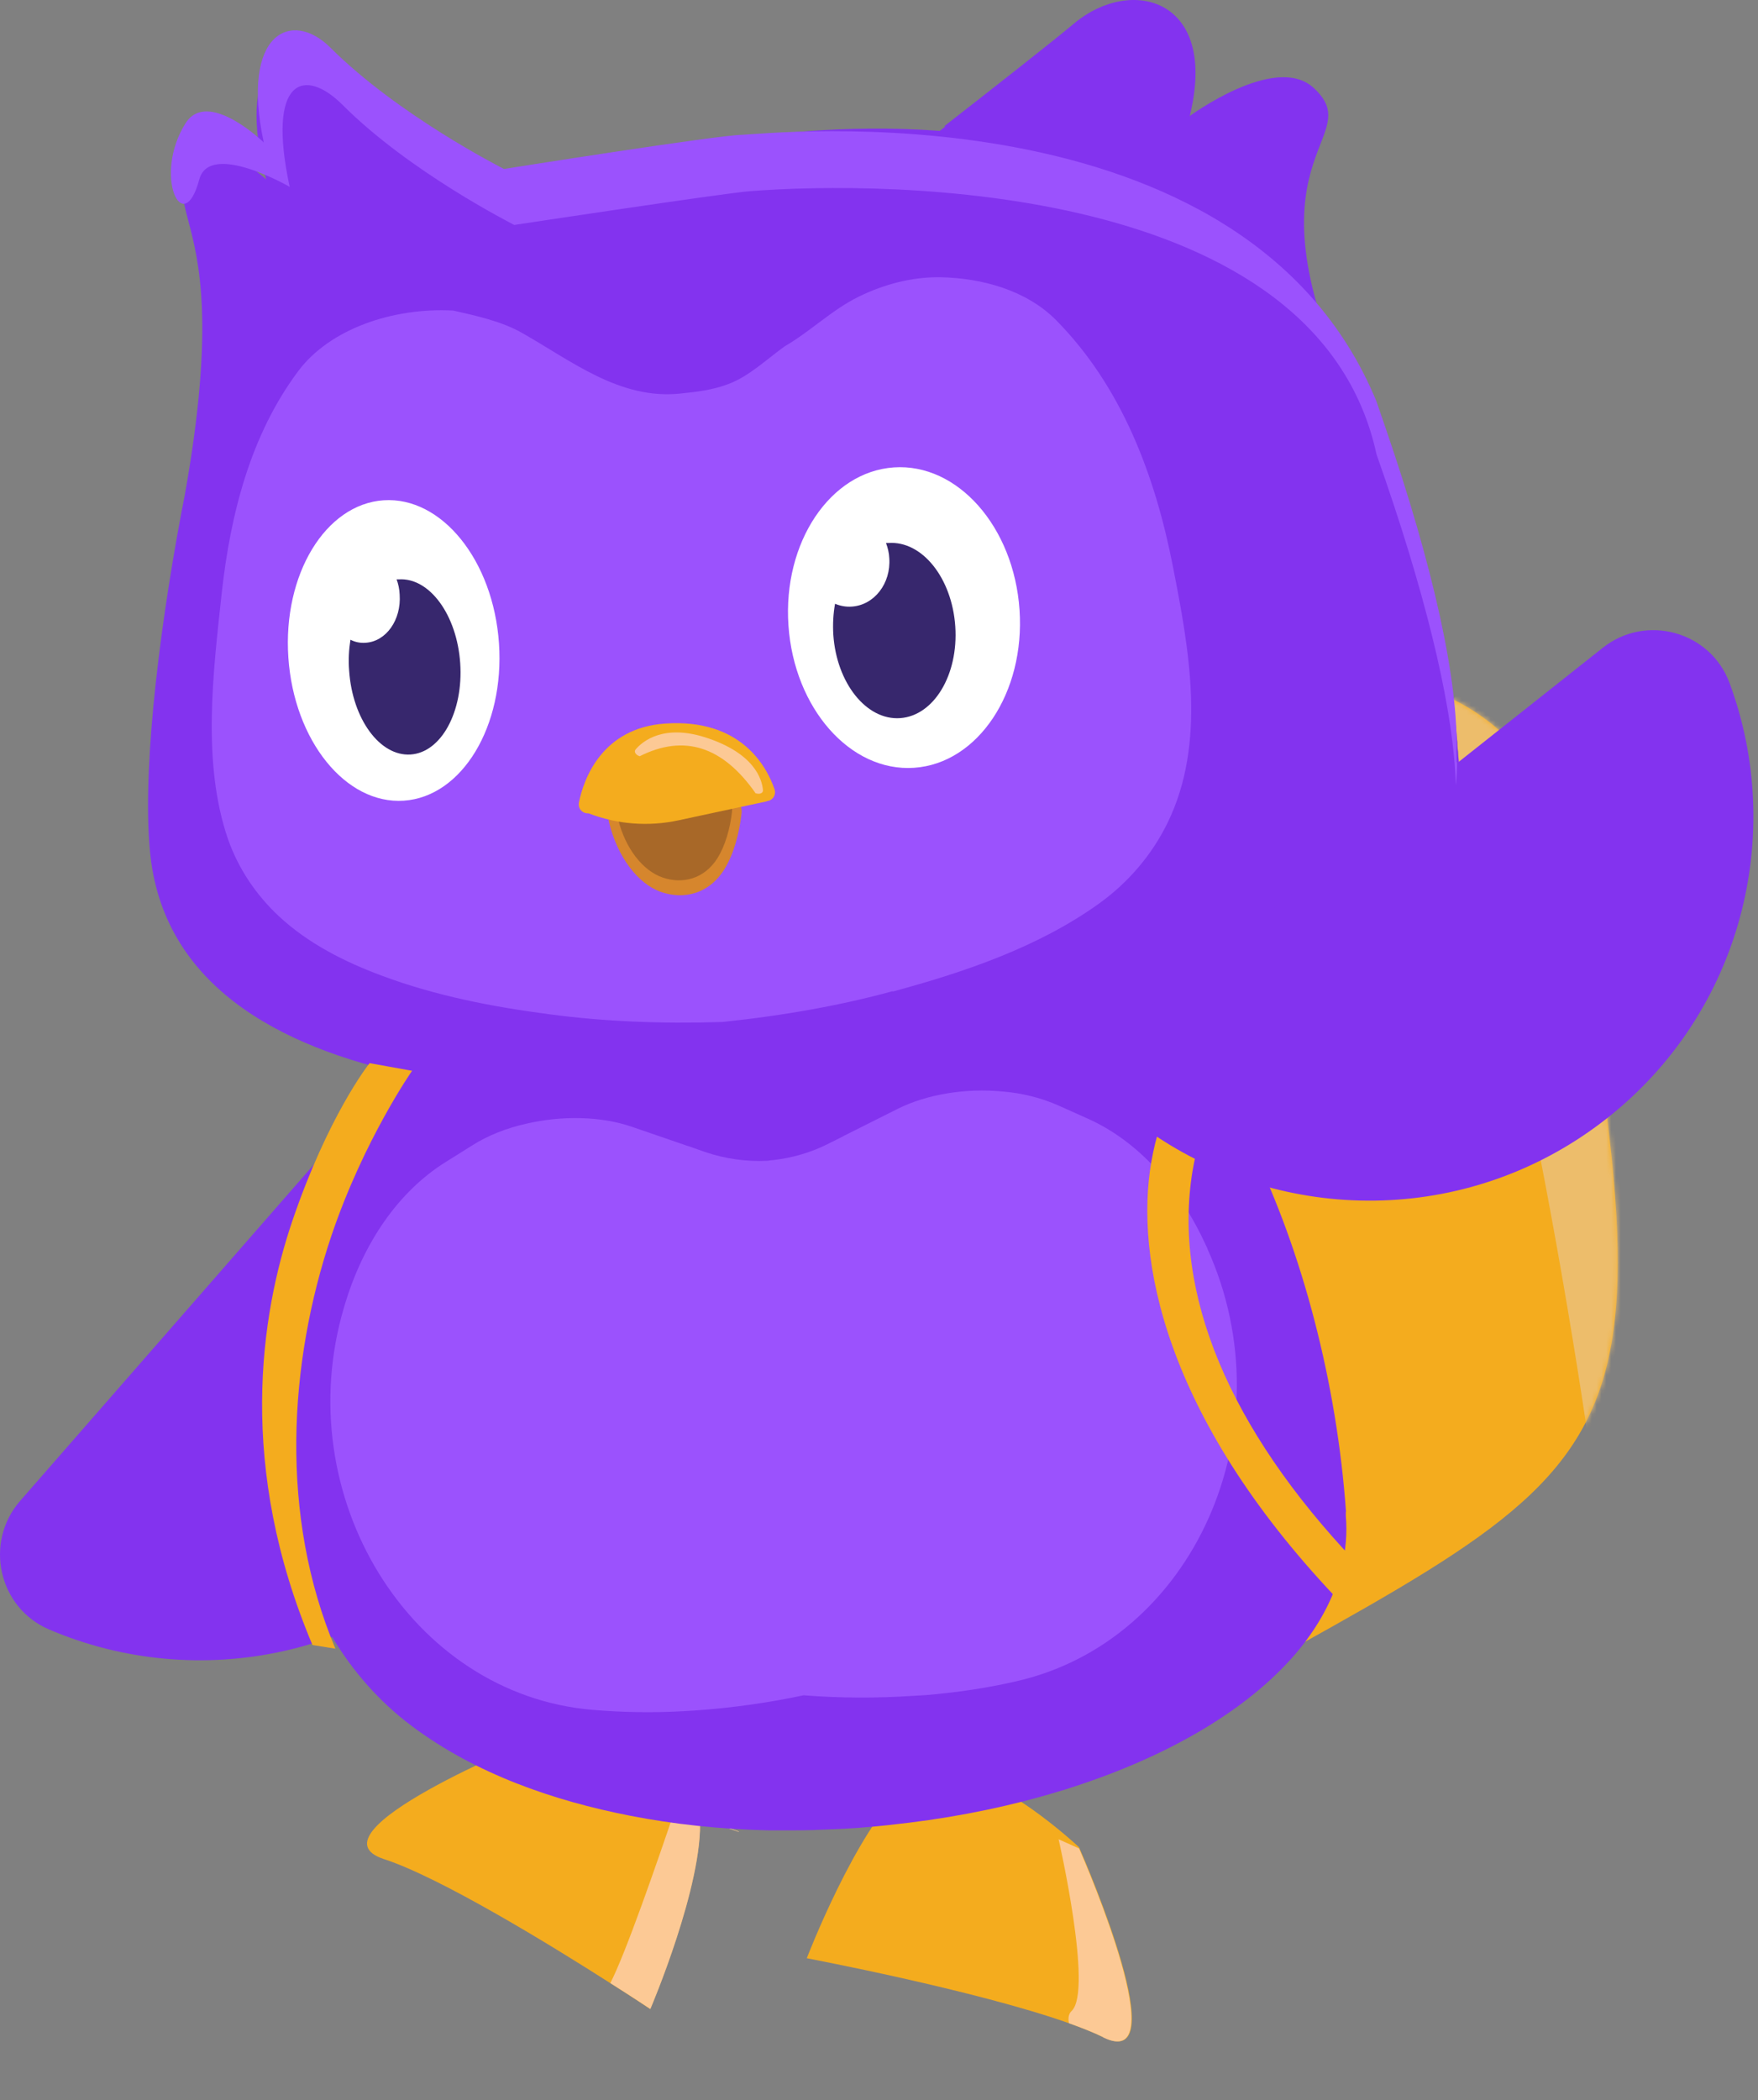 <svg width="365" height="436" viewBox="0 0 365 436" fill="none" xmlns="http://www.w3.org/2000/svg">
<rect x="0" y="0" width="365" height="436" fill="#808080" stroke="none"/>
<path d="M205.12 173.998L260.922 145.509C283.533 133.933 311.75 143.158 322.106 166.356C322.829 168.029 323.598 169.612 323.869 171.195C349.238 313.142 341.189 300.164 232.84 362.161" fill="#F4AC1E"/>
<mask id="mask0_73_5292" style="mask-type:luminance" maskUnits="userSpaceOnUse" x="205" y="140" width="131" height="223">
<path d="M205.12 173.998L260.922 145.509C283.533 133.933 311.75 143.158 322.106 166.356C322.829 168.029 323.598 169.612 323.869 171.195C349.238 313.142 341.189 300.164 232.84 362.161" fill="white"/>
</mask>
<g mask="url(#mask0_73_5292)">
<path d="M331.241 150.122C329.115 141.937 322.603 135.561 313.559 136.827C305.962 137.912 298.094 146.278 300.264 154.508C318.172 222.837 330.698 292.431 337.662 362.749C339.652 382.782 370.628 378.35 368.638 358.363C361.674 288.09 349.148 218.45 331.241 150.122Z" fill="#EDBD6B"/>
</g>
<path d="M229.023 422.899C227.07 421.952 224.672 420.99 221.93 420.012C202.634 413.165 167.505 406.528 167.505 406.528C167.505 406.528 177.584 380.257 187.787 370.932C189.347 369.477 190.912 368.427 192.484 367.983C202.459 364.931 218.724 378.751 222.976 382.523C223.65 383.101 224.019 383.481 224.019 383.481C224.019 383.481 224.04 383.541 224.143 383.742C225.744 387.384 244.2 430.362 229.104 422.939L229.023 422.899Z" fill="#F4AC1E"/>
<path d="M134.989 417.06C134.989 417.06 131.75 414.88 126.675 411.672C114.402 403.832 91.513 389.788 79.721 385.944C63.108 380.533 110.792 361.183 110.792 361.183C110.792 361.183 111.665 361.172 113.121 361.284C119.234 361.597 135.466 363.001 142.134 369.56C142.907 370.332 143.521 371.142 144.018 372.005C144.796 373.408 145.171 375.239 145.293 377.361C146.069 391.128 135.005 417.018 135.005 417.018L134.989 417.06Z" fill="#F4AC1E"/>
<path d="M145.319 377.42C146.096 391.186 135.031 417.076 135.031 417.076C135.031 417.076 131.792 414.895 126.717 411.688C129.861 405.622 136.321 386.988 140.26 375.328L140.307 375.201C143.536 376.509 148.373 378.42 153.316 380.178L153.454 380.326C150.712 379.394 148.003 378.378 145.351 377.335L145.319 377.42Z" fill="#FCC995"/>
<path d="M229.023 422.899C227.07 421.952 224.672 420.99 221.93 420.012C221.714 418.902 221.886 418.03 222.526 417.436C226.943 413.095 219.792 381.833 219.792 381.833L224.042 383.743C225.643 387.385 244.099 430.363 229.003 422.94L229.023 422.899Z" fill="#FCC995"/>
<path d="M82.798 221.661C90.35 213.024 104.143 214.2 110.021 224.058C127.25 252.909 124.899 290.713 101.565 317.393C78.231 344.073 41.105 351.49 10.219 338.285C-0.317 333.808 -3.347 320.242 4.16 311.605L82.753 221.616L82.798 221.661Z" fill="#8333EF"/>
<path d="M279.418 313.866V314.68C279.734 318.298 279.418 321.825 278.559 325.262C278.468 325.578 278.423 325.94 278.332 326.256C278.287 326.437 278.242 326.573 278.197 326.754C276.388 333.04 272.906 339.009 267.932 344.526C267.932 344.526 267.841 344.571 267.841 344.616C257.848 355.605 242.066 364.739 222.756 370.98C221.807 371.296 220.857 371.613 219.862 371.884C210.23 374.823 199.739 377.039 188.705 378.396C185.675 378.758 182.646 379.119 179.571 379.345C178.531 379.436 177.536 379.526 176.45 379.572C175.229 379.662 174.054 379.707 172.878 379.752C170.12 379.888 167.406 379.979 164.738 379.979C163.02 379.979 161.301 379.979 159.583 379.979C149.544 379.752 139.867 378.712 130.868 376.949C114.86 373.829 98.716 368.221 85.557 358.363C58.334 338.059 52.455 298.355 60.821 267.289C67.604 242.101 85.105 220.938 102.062 201.809C104.866 198.644 107.76 195.75 110.835 193.036C125.668 179.877 143.258 171.828 162.387 170.517H162.522C163.97 170.426 165.417 170.336 166.864 170.381C166.999 170.381 167.18 170.381 167.316 170.381C188.163 170.245 208.014 178.475 225.063 192.81C232.66 199.186 239.669 206.738 245.954 215.285C246.497 216.009 246.995 216.732 247.537 217.456C249.979 220.892 252.285 224.465 254.456 228.173C254.682 228.535 254.863 228.896 255.089 229.258C256.762 232.107 258.345 235.092 259.837 238.167C270.419 259.827 277.564 287.095 279.463 313.866H279.418Z" fill="#8333EF"/>
<path fill-rule="evenodd" clip-rule="evenodd" d="M274.534 67.052C277.066 70.805 279.327 74.875 281.362 79.352L283.668 85.231C295.335 115.393 301.983 140.083 302.661 155.82C302.752 156.543 302.797 157.267 302.887 158.036C303.385 165.181 302.299 173.004 299.089 181.37C288.507 206.603 231.62 221.118 196.845 223.47L152.529 226.454C135.164 227.63 37.623 234.187 31.247 177.752C29.483 162.151 32.468 134.024 37.714 106.122L38.347 102.867C44.723 67.323 41.241 54.028 39.16 46.069C37.894 41.321 37.171 38.518 39.341 34.041C43.23 25.991 55.259 37.251 55.259 37.251C48.928 13.284 58.922 7.451 67.197 15.455C80.537 28.343 99.53 37.839 103.102 39.648C103.419 39.829 103.6 39.919 103.69 39.919C103.69 39.919 145.565 29.654 150.855 29.157C151.082 29.157 151.579 29.066 152.348 28.931C157.548 28.162 174.642 25.675 195.126 27.167C206.432 18.349 219.184 8.31 223.254 4.919C234.875 -4.759 253.19 -0.463 246.949 24.363C246.949 24.363 264.857 11.114 272.816 18.349C277.111 22.283 275.981 25.223 274.127 29.971C271.595 36.483 267.751 46.431 274.624 67.142L274.534 67.052Z" fill="#8333EF"/>
<path d="M185.268 205.788C174.687 208.683 162.929 210.808 149.996 212.165C136.973 212.572 125.08 212.029 114.227 210.582C102.379 209.044 90.441 206.738 79.226 202.533C71.538 199.684 63.941 195.84 57.882 190.187C53.134 185.756 49.471 180.284 47.345 174.225C41.874 158.352 44.27 139.495 46.034 123.125C47.843 106.755 52.003 90.295 61.952 77C68.418 68.363 81.442 63.796 94.104 64.474C98.716 65.514 104.097 66.69 108.258 69.041C118.613 74.875 128.607 83.014 141.223 81.703C144.705 81.341 147.961 80.98 151.262 79.713C155.513 78.131 159.266 74.513 162.929 71.89C168.311 68.77 172.697 64.338 178.304 61.58C183.595 59.002 189.338 57.465 195.307 57.555C203.854 57.736 213.079 60.223 219.274 66.464C232.931 80.301 239.85 98.796 243.513 117.563C246.904 134.837 250.522 154.282 242.382 170.878C239.126 177.526 234.197 183.269 228.138 187.61C215.521 196.654 200.236 201.809 185.404 205.834L185.268 205.788Z" fill="#9B52FD"/>
<path fill-rule="evenodd" clip-rule="evenodd" d="M272.68 18.213C276.976 22.148 275.845 25.087 273.991 29.835C271.549 36.166 267.796 45.753 273.991 65.424C254.727 37.251 222.666 28.343 196.031 26.218C207.065 17.626 219.139 8.129 223.118 4.783C234.74 -4.894 253.054 -0.598 246.814 24.228C246.814 24.228 264.766 10.933 272.68 18.213Z" fill="#8333EF"/>
<path fill-rule="evenodd" clip-rule="evenodd" d="M302.48 153.378C302.48 153.966 302.571 154.508 302.571 155.051C302.571 155.006 302.571 154.915 302.571 154.87C302.571 154.373 302.571 153.875 302.48 153.378Z" fill="#6F54A2"/>
<path d="M302.797 157.041C302.797 157.267 302.797 157.538 302.797 157.764C302.752 157.086 302.706 156.408 302.616 155.729C302.616 155.503 302.616 155.232 302.616 155.006C302.706 155.684 302.752 156.362 302.797 157.041Z" fill="#7D5FA8"/>
<path d="M127.476 168.029C126.617 168.075 126.12 169.386 126.436 170.652C128.2 177.933 132.451 183.495 137.244 185.168C141.902 186.796 147.193 185.665 150.448 180.375C152.348 177.254 153.478 173.094 153.976 168.798C154.111 167.487 153.433 166.266 152.574 166.311L127.522 167.984L127.476 168.029Z" fill="#D6862D"/>
<path d="M129.24 167.894C128.516 167.939 128.064 169.024 128.336 170.064C129.828 176.169 133.491 180.782 137.606 182.183C141.585 183.54 146.152 182.59 148.956 178.159C150.584 175.536 151.579 172.054 151.986 168.482C152.122 167.396 151.489 166.356 150.81 166.401L129.285 167.849L129.24 167.894Z" fill="#A86828"/>
<path d="M250.657 259.104C250.657 259.104 250.522 258.832 250.431 258.651C244.779 246.216 236.096 236.81 225.876 232.243L219.726 229.484C216.244 227.947 212.22 226.907 208.105 226.59C200.553 225.867 192.549 227.133 186.444 230.162L175.365 235.725H175.32C175.32 235.725 175.139 235.86 175.048 235.906L172.154 237.353C168.446 239.252 164.512 240.382 160.533 240.835C160.171 240.835 159.764 240.925 159.402 240.97C155.061 241.196 150.629 240.608 146.288 239.116L142.942 237.94H142.897L131.184 233.916C124.763 231.7 116.623 231.564 109.252 233.283C105.183 234.187 101.294 235.725 98.083 237.76L92.385 241.332C82.889 247.301 75.518 257.747 71.584 270.861C71.538 270.997 71.493 271.132 71.448 271.313C59.781 310.52 85.195 351.851 123.135 354.971C129.15 355.469 135.39 355.605 141.766 355.243L144.118 355.107C152.031 354.564 159.628 353.479 166.818 351.942H166.909C174.28 352.53 182.012 352.575 189.926 352.032L192.278 351.896C198.654 351.354 204.849 350.449 210.728 349.093C247.854 340.863 267.57 296.592 250.703 259.285L250.657 259.104Z" fill="#9B52FD"/>
<path d="M83.838 166.221C95.912 165.407 104.776 150.8 103.6 133.571C102.424 116.342 91.707 103.047 79.633 103.861C67.559 104.675 58.696 119.282 59.871 136.511C61.047 153.74 71.765 167.034 83.838 166.221Z" fill="white"/>
<path fill-rule="evenodd" clip-rule="evenodd" d="M72.759 132.802C72.443 134.792 72.307 136.963 72.488 139.224C73.166 149.263 78.864 157.041 85.24 156.634C91.616 156.227 96.229 147.725 95.551 137.686C94.872 127.647 89.174 119.869 82.798 120.276H82.346C82.708 121.271 82.934 122.311 82.979 123.442C83.341 128.687 80.176 133.164 75.925 133.436C74.794 133.526 73.709 133.3 72.759 132.802Z" fill="#37276D"/>
<path d="M189.79 159.392C203.04 158.488 212.853 143.791 211.677 126.607C210.501 109.378 198.835 96.129 185.585 97.033C172.335 97.937 162.522 112.634 163.698 129.818C164.874 147.047 176.541 160.297 189.79 159.392Z" fill="white"/>
<path fill-rule="evenodd" clip-rule="evenodd" d="M173.375 125.341C173.014 127.331 172.878 129.501 173.014 131.762C173.692 141.801 179.887 149.579 186.896 149.082C193.905 148.584 199.015 140.083 198.337 130.044C197.659 120.005 191.464 112.227 184.454 112.724H183.957C184.319 113.719 184.59 114.759 184.635 115.89C184.997 121.136 181.515 125.612 176.857 125.929C175.636 126.019 174.461 125.793 173.375 125.341Z" fill="#37276D"/>
<path d="M159.176 166.311C160.442 166.22 161.211 165 160.804 163.824C159.176 159.121 153.84 149.127 138.103 150.212C124.989 151.117 121.191 161.698 120.196 166.582C119.925 167.803 120.919 168.934 122.186 168.843C128.155 171.15 134.667 171.647 140.907 170.29L159.221 166.356L159.176 166.311Z" fill="#F4AC1E"/>
<path d="M156.915 164.683C157.729 164.954 158.453 164.638 158.407 164.05C158.226 161.744 156.598 156.317 146.379 153.061C137.832 150.348 133.491 153.785 131.953 155.594C131.591 156.046 131.953 156.724 132.812 156.995C141.992 152.383 150.042 154.87 156.915 164.728V164.683Z" fill="#FCC995"/>
<path d="M64.891 341.541C49.245 304.505 53.993 273.167 60.731 253.361C68.056 231.881 76.287 221.254 76.739 220.711L85.557 222.294C85.557 222.294 75.563 236.584 68.825 256.481C59.872 283.071 58.017 314.68 69.639 342.264L64.846 341.496L64.891 341.541Z" fill="#F4AC1E"/>
<path d="M277.337 331.592C241.523 293.743 235.644 260.913 239.036 241.242C242.744 219.626 256.672 211.306 257.214 210.808L262.957 214.788C262.957 214.788 250.703 224.193 247.582 243.186C243.467 268.464 255.134 296.501 281.362 324.176L277.428 331.592H277.337Z" fill="#F4AC1E"/>
<path d="M239.081 208.638C230.082 215.737 230.625 229.62 240.166 235.951C268.158 254.536 306.007 254.039 333.818 232.017C361.584 210.039 370.763 173.275 359.096 141.801C355.117 131.039 341.732 127.376 332.778 134.476L239.126 208.638H239.081Z" fill="#8333EF"/>
<path d="M302.526 158.307C302.526 159.844 302.435 161.427 302.254 163.055C301.892 148.404 296.828 126.472 287.738 99.927L285.794 94.32C273.539 37.658 183.821 37.477 155.694 39.693C150.268 40.1 106.765 46.702 106.765 46.702C106.042 46.295 85.014 35.669 71.132 21.786C63.218 13.872 55.304 16.269 60.143 38.789C60.143 38.789 43.547 29.202 41.376 37.251C38.03 49.777 31.699 36.392 38.528 25.584C43.14 18.304 54.762 29.564 54.762 29.564C49.878 6.727 60.595 1.889 68.599 9.893C82.663 23.911 103.871 34.674 104.64 35.081C104.64 35.081 148.685 28.072 154.157 27.981C158.453 27.891 258.255 16.812 285.749 83.241L287.693 88.893C297.642 117.88 302.842 141.394 302.39 156.136C302.39 156.815 302.435 157.538 302.435 158.216L302.526 158.307Z" fill="#9B52FD"/>
</svg>
